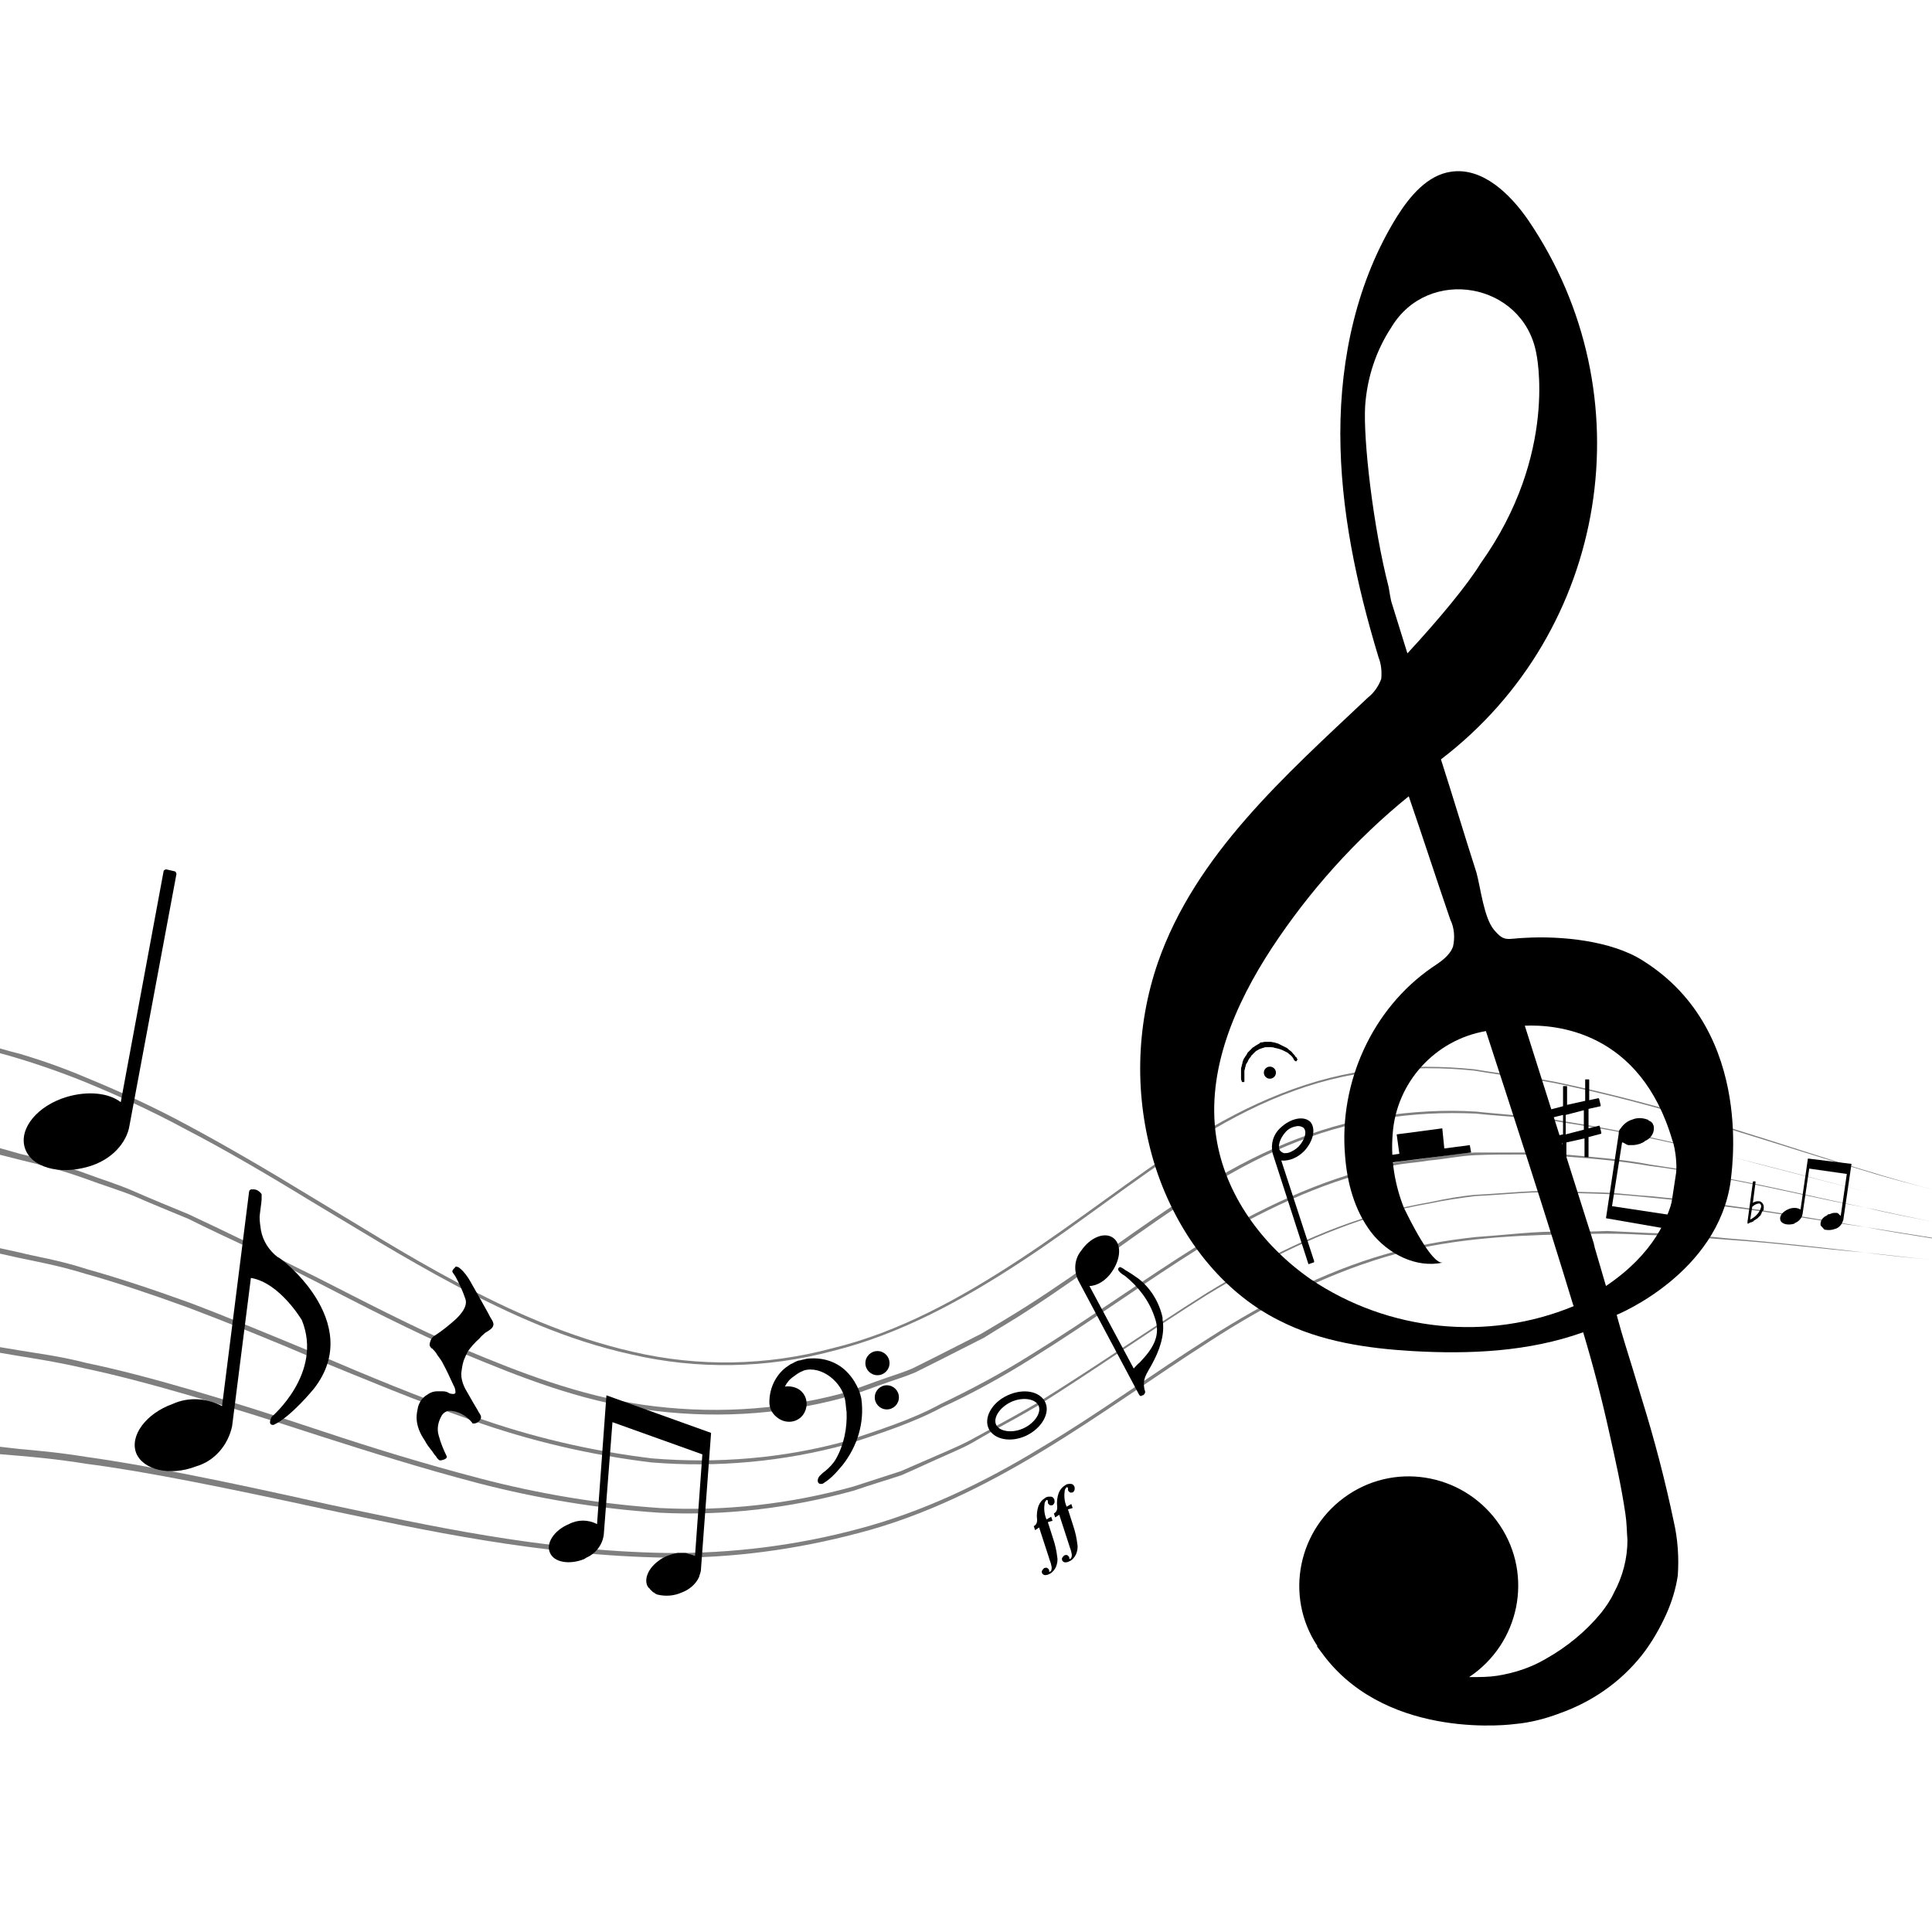<?xml version="1.0" encoding="utf-8"?>
<!-- Generator: Adobe Illustrator 25.3.1, SVG Export Plug-In . SVG Version: 6.00 Build 0)  -->
<svg version="1.1" id="Capa_1" xmlns="http://www.w3.org/2000/svg" xmlns:xlink="http://www.w3.org/1999/xlink" x="0px" y="0px"
	 viewBox="0 0 288 288" style="enable-background:new 0 0 288 288;" xml:space="preserve">
<style type="text/css">
	.st0{opacity:0.5;}
</style>
<g class="st0">
	<path d="M288,177.3L288,177.3c-3-0.8-6.3-1.6-9.8-2.7c-6.1-1.8-12.9-4-20.4-6.3s-15.6-4.6-24.4-6.5c-4.4-1-9-1.4-13.6-2.2
		c-4.8-0.5-9.6-0.5-14.3,0.1c-9.8,0.9-19.2,5.1-27.8,10.6s-16.8,12.1-25.5,17.8s-18,10.8-28.1,13.3c-9.8,2.6-20.1,2.8-30,0.5
		c-9.6-2.1-18.3-6.1-26.2-10.3s-15.1-8.7-21.8-12.7c-6.7-4.1-12.9-7.7-18.5-10.6c-4.8-2.6-9.8-4.9-14.9-7c-4.2-1.7-7.6-2.8-9.9-3.5
		s-3.6-1-3.6-1l0.2-0.7c0,0,1.2,0.4,3.6,1c2.3,0.7,5.8,1.8,10,3.6c5.1,2.1,10.1,4.4,14.9,7c5.6,3,11.8,6.6,18.5,10.7
		c6.7,4,13.9,8.6,21.8,12.8s16.5,8.1,26.1,10.3c9.8,2.3,20,2.1,29.7-0.5c10-2.4,19.2-7.5,27.9-13.2s16.9-12.2,25.5-17.8
		c8.7-5.5,18.2-9.6,28-10.6c4.8-0.5,9.6-0.5,14.4,0c4.7,0.8,9.2,1.2,13.6,2.2c8.8,1.9,16.9,4.2,24.4,6.5c7.5,2.3,14.3,4.6,20.4,6.4
		C281.7,175.6,285,176.5,288,177.3z"/>
	<path d="M257.9,172.4c7.5,1.9,14.3,3.7,20.4,5.3C272.2,176.1,265.4,174.4,257.9,172.4c-7.5-1.8-15.6-3.7-24.4-5
		c-4.3-0.8-8.9-0.9-13.5-1.4c-4.7-0.2-9.5,0-14.1,0.8c-9.6,1.4-18.8,5.6-27.3,11.1c-8.6,5.4-16.6,11.8-25.3,17.4
		c-2.1,1.4-4.4,2.7-6.6,4.1l-6.9,3.5l-3.4,1.7c-1.2,0.5-2.4,0.9-3.6,1.3c-2.4,0.8-4.8,1.8-7.2,2.5c-9.7,2.6-19.7,3.1-29.6,1.7
		c-9.6-1.3-18.4-4.8-26.6-8.2c-8.1-3.5-15.6-7.4-22.4-10.9c-3.4-1.7-6.7-3.4-9.9-5c-3.2-1.5-6.2-2.9-9-4.3c-2.9-1.2-5.6-2.3-8.1-3.4
		c-2.5-1-4.9-1.7-7-2.5c-3.3-1.2-6.6-2.1-10-2.9c-2.3-0.6-3.6-0.9-3.6-0.9v-1c0,0,1.2,0.3,3.6,1c3.4,0.8,6.7,1.8,10,3
		c2.1,0.8,4.5,1.5,7,2.6s5.2,2.2,8.1,3.4c2.8,1.3,5.9,2.8,9,4.3c3.1,1.6,6.4,3.3,9.9,5c6.9,3.5,14.3,7.4,22.4,10.9
		c8.1,3.4,16.9,6.8,26.4,8.2c9.8,1.4,19.8,0.9,29.4-1.6c2.4-0.7,4.8-1.7,7.2-2.5c1.2-0.4,2.4-0.8,3.6-1.3l3.4-1.7l6.9-3.5
		c2.2-1.3,4.4-2.6,6.6-4c8.7-5.5,16.8-11.9,25.4-17.3c8.5-5.5,17.9-9.6,27.5-11.1c4.7-0.7,9.5-1,14.2-0.7c4.6,0.5,9.2,0.7,13.5,1.5
		C242.3,168.6,250.4,170.4,257.9,172.4z"/>
	<path d="M278.3,177.7c3.5,0.9,6.7,1.7,9.7,2.4l0,0C285,179.4,281.8,178.6,278.3,177.7z"/>
	<path d="M278.1,180c3.6,0.8,6.9,1.5,9.9,2.1l0,0C285,181.5,281.6,180.9,278.1,180c-6.2-1.1-13-2.8-20.5-4.2
		c-3.7-0.8-7.7-1.5-11.7-2c-4.1-0.7-8.3-1.1-12.6-1.4c-1.1-0.1-2.2-0.2-3.3-0.3h-3.3c-2.2,0-4.5,0-6.8,0.1s-4.6,0.6-6.9,0.8
		c-2.3,0.4-4.7,0.4-7,1.2c-9.3,2.1-18.3,6.5-26.8,11.6c-8.5,5.3-16.7,11.3-25.4,16.7c-4.3,2.7-8.8,5.2-13.4,7.3
		c-4.5,2.4-9.3,3.9-14.1,5.5c-9.5,2.6-19.4,3.5-29.2,2.7c-9.1-1.1-18.1-3.2-26.8-6.3c-8.3-2.9-15.9-6.1-23-9c-7-3-13.5-5.6-19.3-7.8
		c-5.8-2.1-10.9-3.8-15.2-5c-4.2-1.3-7.7-1.9-10-2.4s-3.6-0.8-3.6-0.8l0.1-0.8c0,0,1.2,0.3,3.6,0.8c2.3,0.6,5.8,1.1,10.1,2.5
		c4.3,1.2,9.5,2.9,15.3,5c5.8,2.2,12.3,4.9,19.3,7.8c7,3,14.7,6.2,22.9,9.1c8.6,3.1,17.6,5.2,26.7,6.3c9.8,0.8,19.6,0,29-2.6
		c4.7-1.6,9.6-3.1,14-5.5c4.6-2.2,9.1-4.6,13.4-7.3c8.6-5.3,16.9-11.3,25.4-16.6c8.6-5.1,17.6-9.5,27-11.6c2.3-0.8,4.7-0.8,7-1.2
		c2.3-0.3,4.6-0.7,6.9-0.8H230c1.1,0.1,2.2,0.2,3.3,0.3c4.4,0.4,8.6,0.7,12.7,1.5c4.1,0.6,8,1.3,11.7,2.1
		C265.2,177.1,272,178.8,278.1,180z"/>
	<path d="M278,182.9c3.6,0.6,7,1.1,10,1.6v0.1C284.9,184.1,281.6,183.6,278,182.9c-6.2-0.8-13-2.1-20.5-3c-1.9-0.3-3.8-0.5-5.7-0.8
		c-2-0.2-4-0.4-6-0.6s-4.1-0.4-6.2-0.5c-2.1-0.1-4.2-0.1-6.4-0.2c-4.3-0.3-8.8,0.3-13.3,0.5c-2.3,0.3-4.5,0.6-6.8,1.1
		c-2.3,0.4-4.6,0.9-6.9,1.5c-9.1,2.6-17.9,7-26.4,12.2c-8.4,5.3-16.6,11.1-25.2,16.5c-2.2,1.3-4.4,2.5-6.6,3.7l-3.3,1.9
		c-1.1,0.6-2.3,1.1-3.4,1.6c-2.3,1-4.6,2.1-6.9,3.1c-2.4,0.8-4.8,1.5-7.1,2.3c-9.4,2.6-19.2,3.8-29,3.3c-9.1-0.6-18.1-2.1-27-4.4
		c-8.4-2.2-16.3-4.7-23.5-7c-14.4-4.7-26.5-8.3-35.1-10.1c-4.3-1-7.7-1.5-10.1-1.9c-2.3-0.4-3.6-0.6-3.6-0.6l0.3-0.8
		c0,0,1.2,0.2,3.6,0.6c2.3,0.4,5.8,0.8,10.1,1.9c8.7,1.8,20.8,5.4,35.2,10.2c7.2,2.4,15,4.8,23.4,7c8.8,2.3,17.8,3.8,26.8,4.4
		c9.7,0.5,19.4-0.6,28.8-3.2c2.4-0.8,4.7-1.5,7.1-2.3c2.3-1,4.6-2,6.9-3c1.1-0.5,2.3-1,3.4-1.6l3.3-1.8c2.2-1.2,4.4-2.4,6.6-3.7
		c8.6-5.3,16.9-11.1,25.3-16.4c8.5-5.2,17.3-9.6,26.5-12.1c2.3-0.6,4.6-1.1,6.9-1.5c2.3-0.5,4.5-0.9,6.8-1.1c4.5-0.2,9-0.8,13.3-0.5
		c2.2,0.1,4.3,0.1,6.4,0.2c2.1,0.1,4.2,0.4,6.2,0.5l6,0.6c1.9,0.3,3.9,0.5,5.7,0.8C265.1,180.7,271.9,181.9,278,182.9z"/>
	<path d="M277.9,186.7c3.7,0.4,7,0.8,10.1,1.1l0,0C284.9,187.5,281.5,187.2,277.9,186.7c-6.1-0.5-12.9-1.4-20.4-1.9
		c-3.7-0.3-7.7-0.6-11.7-0.7c-2-0.1-4.1-0.2-6.2-0.2c-2.1,0-4.2,0.1-6.4,0.1c-8.6,0.2-17.8,0.7-26.8,3.4s-17.7,7.1-26,12.5
		c-8.3,5.3-16.4,11.2-25,16.4s-17.7,9.7-27.3,12.2c-9.4,2.5-19,3.8-28.7,3.7c-18.9-0.3-36.2-4.1-50.9-7.2c-14.7-3.2-27-5.7-35.7-6.8
		c-4.3-0.7-7.8-1-10.1-1.2s-3.6-0.3-3.6-0.3l0.2-1.1c0,0,1.2,0.1,3.6,0.4c2.3,0.2,5.8,0.5,10.1,1.2c8.7,1.2,21,3.7,35.7,7
		c14.7,3.1,31.9,7,50.7,7.3c9.6,0.1,19.3-1.1,28.6-3.6c9.5-2.5,18.7-6.9,27.2-12.1c8.6-5.1,16.7-11.1,25.1-16.4
		c8.3-5.3,17.1-9.8,26.1-12.4c4.4-1.3,9-2.1,13.6-2.6c4.5-0.3,8.9-0.9,13.2-0.8c2.2,0,4.3,0,6.4-0.1c2.1,0.1,4.2,0.2,6.2,0.3
		c4.1,0.1,8,0.4,11.7,0.8C265,185.2,271.9,186,277.9,186.7z"/>
</g>
<path d="M19.3,167.8L19.3,167.8l7-37.5c0-0.2-0.1-0.3-0.2-0.4l0,0l-1.3-0.3c-0.2,0-0.3,0.1-0.4,0.2l0,0L18,164.3
	c-1.8-1.4-4.9-1.7-8-0.8c-4.4,1.3-7.2,4.7-6.3,7.6c0.9,2.9,5.1,4.1,9.5,2.8C16.7,172.9,18.9,170.3,19.3,167.8z"/>
<path d="M173.3,196.4c0,0.1,0,0.2,0,0.3c0.4,2.3-0.5,4.7-1.6,6.7c-0.9,1.6-1.4,2.2-1.1,3.7c0,0.1,0.1,0.2,0.1,0.3c0,0,0,0,0,0.1
	c0,0,0,0,0,0.1l0,0c-0.1,0.2-0.2,0.4-0.4,0.4c-0.1,0-0.1,0.1-0.2,0.1c-0.2,0-0.2-0.1-0.3-0.2l-9.1-17.1c-0.7-1.5-0.5-3.2,0.5-4.4
	c1.3-1.9,3.4-2.8,4.7-1.9c1.3,0.9,1.2,3.1-0.1,5c-0.9,1.4-2.3,2.2-3.4,2.2L169,204c0.3-0.3,0.5-0.6,0.9-0.9c2.1-2.2,3.2-4.1,2.2-6.8
	c-0.8-2.4-2.4-4.5-4.4-6.1c0,0-1.6-0.9-0.8-1.3c0.1-0.1,0.7,0.3,0.8,0.4c0.7,0.4,1.3,0.8,2,1.3C171.5,192,172.8,194.1,173.3,196.4z"
	/>
<path d="M276,173.5l-1.2,8.2l0,0c0,0,0,0,0,0.1c-0.1,0.2-0.1,0.3-0.2,0.5c-0.2,0.4-0.6,0.8-1.1,0.9c-0.5,0.2-1,0.2-1.5,0.1
	c0,0-0.1,0-0.1-0.1c-0.1,0-0.1-0.1-0.1-0.1s-0.1-0.1-0.1-0.1c-0.1-0.1-0.1-0.1-0.1-0.1c0,0-0.1-0.1-0.1-0.1c0-0.1-0.1-0.1-0.1-0.1
	c-0.1-0.6,0.2-1.1,0.7-1.4c0.1,0,0.1-0.1,0.2-0.1s0.1-0.1,0.1-0.1c0.1-0.1,0.2-0.1,0.3-0.1c0.3-0.1,0.5-0.2,0.7-0.2
	c0.1,0,0.1,0,0.2,0l0.1,0c0.1,0,0.1,0,0.1,0s0.1,0,0.2,0.1l0,0c0.1,0,0.1,0.1,0.1,0.1c0.1,0,0.1,0.1,0.1,0.1l0,0
	c0.1,0,0.1,0.1,0.1,0.1l0,0c0,0,0,0,0.1,0l0.9-6.2l-5.6-0.8l-1,6.8c-0.1,0.6-0.6,1.1-1.1,1.3c-0.1,0-0.1,0.1-0.1,0.1
	c-0.9,0.3-1.9,0.1-2.1-0.5c-0.2-0.6,0.3-1.3,1.3-1.7c0.6-0.2,1.2-0.2,1.7,0.1l1.1-7.6L276,173.5z"/>
<path d="M68.6,189.1c0.6,0.5,1.1,1.2,1.5,1.9c0,0,2.9,5.1,2.9,5.2c0.3,0.6,0.9,1.1,0.3,1.8c-0.3,0.3-0.7,0.5-1,0.7
	c-0.3,0.3-0.6,0.5-0.8,0.8c-0.7,0.6-1.3,1.3-1.8,2c-0.1,0.3-0.3,0.6-0.4,0.9c-0.3,0.6-0.4,1.3-0.5,2c-0.1,0.6,0,1.2,0.2,1.8
	s0.5,1.1,0.8,1.6s0.5,0.9,0.8,1.4c0.2,0.3,0.4,0.7,0.6,1c0.1,0.3,0.5,0.7,0.5,1c0,0.1,0,0.1,0,0.2c-0.2,0.5-0.6,0.8-1.1,0.8h-0.1
	c0,0-0.1,0-0.1-0.1c-0.9-1.1-2.1-1.8-3.5-1.8c-0.5,0.1-0.9,0.4-1.1,0.8c-0.5,0.9-0.7,1.9-0.4,2.9c0.3,1.1,0.7,2.1,1.2,3.1v0.1
	c0,0.3-0.7,0.5-1,0.5c-0.2,0-0.5-0.4-0.6-0.6c-0.2-0.2-0.4-0.5-0.6-0.8c-0.4-0.5-0.8-1-1.1-1.6c-0.7-1-1.2-2.2-1.2-3.4
	c0-0.5,0.1-1,0.2-1.5c0.2-0.8,0.7-1.5,1.4-1.9c0.4-0.3,0.9-0.5,1.5-0.5c0.3,0,0.5,0,0.8,0c0.4,0,0.7,0.1,1,0.3
	c0.3,0.1,0.8,0.2,0.9-0.1c0-0.4-0.1-0.8-0.3-1.1c-0.5-1.1-1-2.2-1.6-3.3c-0.2-0.4-0.5-0.8-0.8-1.2c-0.2-0.4-0.5-0.7-0.8-1
	c-0.1,0-0.2-0.1-0.2-0.2c-0.3-0.2-0.1-0.7,0-1s0.4-0.6,0.6-0.7c1.1-0.7,2.2-1.6,3.2-2.5c0.7-0.7,1.7-1.8,1.4-2.9
	c-0.4-1.2-0.9-2.3-1.5-3.4c-0.1-0.2-0.3-0.4-0.4-0.6c-0.2-0.2,0.1-0.6,0.3-0.7C67.8,188.7,68.3,188.8,68.6,189.1L68.6,189.1z"/>
<ellipse cx="130.8" cy="203.2" rx="1.8" ry="1.8"/>
<circle cx="132.2" cy="208.3" r="1.8"/>
<path d="M125.3,203.7c-1.3-0.9-2.9-1.3-4.5-1.2c-0.4,0-0.8,0.1-1.2,0.2l0,0l0,0c-0.1,0-0.3,0.1-0.4,0.1l0,0l0,0h-0.1
	c-0.4,0.1-0.7,0.3-1.1,0.5c-0.1,0-0.2,0.1-0.2,0.1c-0.2,0.1-0.4,0.3-0.6,0.4c-1.7,1.3-2.6,3.4-2.5,5.5c0.1,1,0.7,1.8,1.6,2.3
	c1.3,0.7,2.9,0.3,3.6-1s0.3-2.9-1-3.6c-0.6-0.3-1.3-0.4-1.9-0.3c0.3-0.6,0.7-1.1,1.3-1.5c0.4-0.3,0.8-0.6,1.3-0.8c0,0,0.1,0,0.2-0.1
	c2.7-0.8,5.8,1.8,6.2,4.5c0.1,0.6,0.1,1.1,0.2,1.7c0.1,2.4-0.4,4.9-1.6,7c-0.4,0.7-1,1.3-1.6,1.8c-0.3,0.2-0.6,0.5-0.8,0.7
	c-0.4,0.4-0.5,1.3,0.3,1.2c0.1,0,0.3-0.1,0.4-0.2c0.8-0.5,1.5-1.2,2.1-1.9c0.2-0.2,0.4-0.5,0.6-0.7c2.2-2.8,3.3-6.3,2.8-9.9
	C128.1,206.9,127,204.9,125.3,203.7z"/>
<polygon points="215.3,171.2 215,168.2 208.2,169.1 208.6,172 204.8,172.5 204.9,173.6 219.3,171.8 219.1,170.7 "/>
<path d="M153,214c-2.3,1.1-4.8,0.6-5.6-1s0.4-3.9,2.8-5s4.8-0.6,5.6,1S155.3,212.9,153,214z M150.7,209c-1.7,0.8-2.7,2.4-2.2,3.4
	s2.4,1.3,4.1,0.5s2.7-2.4,2.2-3.4S152.4,208.2,150.7,209L150.7,209z"/>
<path d="M238.7,168.8l-0.2-0.8c0-0.1-0.1-0.2-0.1-0.2l-1.6,0.4v-2.9l1.8-0.4c0,0,0-0.1,0-0.2l-0.2-0.8c0-0.1-0.1-0.2-0.1-0.2
	l-1.4,0.3v-3c0-0.1,0-0.1-0.1-0.1l0,0h-0.4c-0.1,0-0.1,0-0.1,0.1l0,0v3.1l-2.7,0.6V162c0-0.1,0-0.1-0.1-0.1l0,0h-0.4
	c-0.1,0-0.1,0-0.1,0.1l0,0v2.9l-1.9,0.5c0,0,0,0.1,0,0.2l0.2,0.8c0,0.1,0.1,0.2,0.1,0.2l1.6-0.4v2.9l-1.8,0.4c0,0,0,0.1,0,0.2
	l0.2,0.8c0,0.1,0.1,0.2,0.1,0.2l1.4-0.3v3c0,0.1,0,0.1,0.1,0.1l0,0h0.4c0.1,0,0.1,0,0.1-0.1l0,0v-3.1l2.7-0.6v2.7
	c0,0.1,0,0.1,0.1,0.1l0,0h0.4c0.1,0,0.1,0,0.1-0.1l0,0v-2.9l1.9-0.5C238.7,169,238.7,168.9,238.7,168.8z M236.1,168.4l-2.7,0.7v-2.9
	l2.7-0.7V168.4z"/>
<path d="M46.8,207c0,0-3.4,4.2-6,5.4c0,0-1,0.2-0.3-1.2c0,0,7.7-6.5,4.5-14.4c0,0-3.3-5.6-7.6-6.3l-2.8,22.1c-0.6,2.8-2.6,5.2-5.4,6
	c-3.9,1.5-7.9,0.5-8.9-2c-1-2.6,1.5-5.9,5.4-7.3c2.4-1.1,5.1-0.9,7.4,0.3l4-31.7c0-0.3,0.1-0.6,0.4-0.6c0.1,0,0.2,0,0.3,0
	c0.5,0,0.9,0.3,1.2,0.7l0,0c0,0.3,0,0.5,0,0.8s-0.3,2.3-0.3,2.6c0,0.7,0.1,1.3,0.2,2c0.3,1.6,1.2,3,2.5,4
	C41.4,187.1,54.6,197,46.8,207z"/>
<path d="M195.2,188.4l0.6-0.2c0.1,0,0.1-0.1,0.1-0.2l-4.9-15c1.3,0.1,2.5-0.5,3.4-1.4c1.4-1.5,1.8-3.4,0.9-4.4
	c-1-0.9-2.9-0.5-4.4,0.9c-1.1,1-1.5,2.4-1.2,3.8l5.3,16.4C195,188.4,195.1,188.5,195.2,188.4z M191.6,168.8c0.4-0.5,1-0.8,1.6-0.9
	c0.4-0.1,0.8,0,1.1,0.2c0.6,0.6,0.2,1.8-0.7,2.8c-0.4,0.4-0.9,0.7-1.4,0.9c-0.3,0.1-0.5,0.1-0.8,0.1l0,0c-0.3-0.1-0.6-0.3-0.7-0.6
	C190.5,170.6,190.9,169.6,191.6,168.8L191.6,168.8z"/>
<path d="M262.4,179.1c-0.4-0.1-0.8,0-1.1,0.2l0.4-3.1c0,0,0-0.1-0.1-0.1h-0.2c0,0-0.1,0-0.1,0.1l-0.8,5.9c0,0,0,0,0,0.1v0.1v0.1l0,0
	l0,0h0.1c0.1,0,0.1-0.1,0.2-0.1c0.1-0.1,0.3-0.1,0.3-0.1s0.1-0.1,0.2-0.1c0.1,0,0.1-0.1,0.1-0.1c0.1-0.1,0.2-0.1,0.3-0.2
	c0.1-0.1,0.2-0.1,0.3-0.2s0.1-0.1,0.2-0.2c0.1-0.1,0.1-0.1,0.2-0.2s0.1-0.1,0.1-0.2c0.1-0.1,0.1-0.1,0.1-0.2c0-0.1,0.1-0.1,0.1-0.2
	s0.1-0.1,0.1-0.1s0-0.1,0.1-0.1v-0.1v-0.1l0,0C263,179.7,262.8,179.3,262.4,179.1z M262.5,180c0,0-0.2,1.1-1.6,1.8l0.3-1.9
	c0.3-0.3,0.7-0.5,1.1-0.5C262.5,179.5,262.6,179.8,262.5,180z"/>
<path d="M156.2,226.9l0.8,2.5c0.3,0.9,0.5,1.8,0.6,2.7c0.1,0.5,0,1-0.2,1.5c-0.2,0.4-0.5,0.8-0.9,1c-0.2,0.1-0.4,0.2-0.7,0.2
	c-0.2,0-0.3-0.1-0.4-0.2c-0.1-0.1-0.1-0.3-0.1-0.4c0.1-0.2,0.2-0.3,0.3-0.4c0.1-0.1,0.3-0.1,0.4-0.1c0.1,0,0.2,0.1,0.3,0.2
	c0.1,0.1,0.1,0.2,0.1,0.3v0.1l0,0h0.1c0.1-0.1,0.2-0.1,0.2-0.2c0.1-0.2,0.1-0.5,0-0.8c0-0.2-0.2-0.6-0.4-1.3l-1.4-4.3l-0.6,0.4
	l-0.2-0.6c0.2-0.1,0.3-0.2,0.4-0.4c0.1-0.2,0.1-0.4,0.1-0.6c-0.1-0.7,0-1.4,0.2-2c0.2-0.5,0.5-0.9,1-1.2c0.2-0.2,0.5-0.2,0.8-0.2
	c0.2,0,0.4,0.1,0.5,0.3c0.1,0.1,0.1,0.3,0.1,0.5c0,0.1-0.1,0.3-0.2,0.4c-0.1,0.1-0.2,0.1-0.4,0.1c-0.1,0-0.2-0.1-0.3-0.2
	c-0.1-0.1-0.1-0.2-0.1-0.3s0-0.2,0-0.2l-0.1-0.1H156c-0.2,0.2-0.3,0.4-0.3,0.7c-0.1,0.7,0,1.5,0.3,2.2l0.7-0.4l0.2,0.6L156.2,226.9z
	"/>
<path d="M159.2,225l0.8,2.5c0.3,0.9,0.5,1.8,0.6,2.7c0.1,0.5,0,1-0.2,1.5c-0.2,0.4-0.5,0.8-0.9,1c-0.2,0.1-0.4,0.2-0.7,0.2
	c-0.2,0-0.3-0.1-0.4-0.2c-0.1-0.1-0.1-0.3-0.1-0.4c0.1-0.2,0.2-0.3,0.3-0.4c0.1-0.1,0.3-0.1,0.4-0.1c0.1,0,0.2,0.1,0.3,0.2
	c0.1,0.1,0.1,0.2,0.1,0.3v0.1l0,0h0.1c0.1-0.1,0.2-0.1,0.2-0.2c0.1-0.2,0.1-0.5,0-0.8c0-0.2-0.2-0.6-0.4-1.3l-1.4-4.3l-0.6,0.4
	l-0.2-0.6c0.2-0.1,0.3-0.2,0.4-0.4c0.1-0.2,0.1-0.4,0.1-0.6c-0.1-0.7,0-1.4,0.2-2c0.2-0.5,0.5-0.9,1-1.2c0.2-0.2,0.5-0.2,0.8-0.2
	c0.2,0,0.4,0.1,0.5,0.3c0.1,0.1,0.1,0.3,0.1,0.5c0,0.1-0.1,0.3-0.2,0.4c-0.1,0.1-0.2,0.1-0.4,0.1c-0.1,0-0.2-0.1-0.3-0.2
	c-0.1-0.1-0.1-0.2-0.1-0.3s0-0.2,0-0.2l-0.1-0.1H159c-0.2,0.2-0.3,0.4-0.3,0.7c-0.1,0.7,0,1.5,0.3,2.2l0.7-0.4l0.2,0.6L159.2,225z"
	/>
<path d="M84.8,227.2c1.3-0.7,2.9-0.7,4.2,0l1.4-19.2l15.6,5.6l-1.5,20.2l0,0v0.1c0,0.4-0.2,0.8-0.3,1.2c-0.5,1.1-1.5,1.9-2.6,2.3
	c-1.1,0.5-2.4,0.6-3.6,0.3c-0.1,0-0.2-0.1-0.2-0.1c-0.1,0-0.2-0.1-0.3-0.2c-0.1,0-0.2-0.1-0.3-0.2c-0.1-0.1-0.2-0.2-0.3-0.3
	c-0.1-0.1-0.1-0.2-0.2-0.2c-0.1-0.1-0.1-0.2-0.2-0.3c-0.5-1.1,0.2-2.6,1.5-3.6c0.1-0.1,0.3-0.2,0.4-0.3s0.2-0.1,0.3-0.2
	c0.2-0.1,0.4-0.2,0.6-0.3c0.5-0.2,1.1-0.4,1.7-0.5c0.2,0,0.3,0,0.5,0h0.1c0.1,0,0.2,0,0.4,0c0.2,0,0.3,0,0.5,0.1l0,0
	c0.1,0,0.2,0.1,0.4,0.1c0.1,0,0.2,0.1,0.3,0.1l0,0c0.1,0,0.2,0.1,0.3,0.1l0,0c0,0,0.1,0,0.1,0.1l1.1-15.2L91.3,212L90,228.8
	c-0.2,1.5-1.2,2.8-2.6,3.4c-0.1,0.1-0.2,0.1-0.3,0.2c-2.2,0.9-4.5,0.5-5.1-0.9C81.3,230.1,82.6,228.1,84.8,227.2z"/>
<circle cx="189.3" cy="159.9" r="0.9"/>
<path d="M187.7,155.6c-0.1,0-0.2,0.1-0.4,0.2c-0.1,0.1-0.2,0.1-0.3,0.2c-0.1,0.1-0.2,0.1-0.3,0.2c-0.1,0.1-0.2,0.2-0.3,0.3
	s-0.2,0.2-0.3,0.3s-0.2,0.2-0.2,0.3c-0.1,0.1-0.1,0.2-0.2,0.3c-0.1,0.1-0.1,0.2-0.2,0.3c-0.1,0.1-0.1,0.2-0.2,0.4
	c0,0.1-0.1,0.2-0.1,0.4c0,0.1-0.1,0.2-0.1,0.4c0,0.1-0.1,0.2-0.1,0.4c0,0.1,0,0.2,0,0.4c0,0.1,0,0.2,0,0.4c0,0.1,0,0.2,0,0.4
	c0,0.1,0,0.2,0,0.3s0,0.2,0.1,0.3v0.1c0,0,0,0.1,0.1,0.1c0,0,0,0,0.1,0h0.1c0,0,0.1,0,0.1-0.1c0,0,0,0,0-0.1l0,0c0-0.1,0-0.1,0-0.2
	c0-0.1,0-0.1,0-0.2c0-0.1,0-0.2,0-0.3s0-0.2,0-0.4c0-0.1,0-0.2,0-0.4c0-0.1,0.1-0.2,0.1-0.4c0-0.1,0.1-0.2,0.1-0.4
	c0-0.1,0.1-0.2,0.2-0.4c0.1-0.1,0.1-0.2,0.2-0.4c0.1-0.1,0.1-0.2,0.2-0.3c0.1-0.1,0.2-0.2,0.2-0.3c0.1-0.1,0.2-0.2,0.3-0.3
	s0.2-0.2,0.3-0.3s0.2-0.2,0.3-0.2c0.1-0.1,0.2-0.1,0.3-0.2c0.1,0,0.2-0.1,0.3-0.1c0.2-0.1,0.4-0.1,0.6-0.2c0.2,0,0.4,0,0.7,0
	c0.2,0,0.5,0,0.7,0.1c0.5,0.1,0.9,0.2,1.3,0.4c0.2,0.1,0.4,0.2,0.6,0.3c0.2,0.1,0.3,0.3,0.5,0.4c0.1,0.1,0.3,0.3,0.4,0.5
	c0,0.1,0.1,0.1,0.1,0.2c0,0,0,0.1,0.1,0.1l0.1,0.1h0.1c0,0,0.1,0,0.1-0.1c0,0,0,0,0.1-0.1v-0.1c0-0.1-0.1-0.1-0.1-0.2
	c0,0,0-0.1-0.1-0.1l-0.1-0.1c-0.1-0.2-0.2-0.3-0.4-0.5c-0.1-0.2-0.3-0.3-0.4-0.4c-0.2-0.1-0.3-0.3-0.5-0.4c-0.4-0.2-0.8-0.4-1.2-0.6
	c-0.2-0.1-0.4-0.1-0.6-0.2c-0.2,0-0.4-0.1-0.7-0.1c-0.2,0-0.4,0-0.7,0c-0.2,0-0.4,0.1-0.7,0.1C187.8,155.5,187.7,155.5,187.7,155.6z
	"/>
<path d="M244.9,143.2c-4.7-3-12.2-3.7-17.5-3.4c-2.8,0.1-3.1,0.7-4.7-1.2c-1.5-1.8-2-6.3-2.6-8.5c-1.8-5.6-3.5-11.3-5.3-16.9
	c25-19.1,30.7-54.4,13-80.4c-2.7-3.9-6.8-7.9-11.5-7.2c-3.5,0.5-6.1,3.6-8,6.6c-6,9.6-8.5,21.1-8.5,32.4s2.4,22.5,5.7,33.4
	c0.4,1,0.5,2.1,0.4,3.2c-0.4,1.1-1.1,2.1-2,2.8c-12.3,11.6-25.7,23.4-31.3,39.5c-3.3,9.6-3.5,20-0.6,29.7c3,9.9,9.5,19.1,18.8,23.7
	c6.1,3.1,13,4.1,19.7,4.5c8.6,0.5,17.4,0.1,25.5-2.8c1.5,5,2.8,10,3.9,15c0.9,4,1.8,8,2.4,12.1c0.2,1.3,0.2,2.6,0.3,3.9
	c0,2.7-0.7,5.4-2,7.8c-0.5,1.1-1.2,2.1-1.9,3c-2.3,2.8-5.1,5.1-8.3,6.9c-2.2,1.3-4.7,2.1-7.2,2.5c-1.3,0.2-2.6,0.2-3.9,0.2
	c-0.1,0-0.2,0-0.3,0c7.5-5,9.6-15.1,4.6-22.6s-15.1-9.6-22.6-4.6s-9.6,15.1-4.6,22.6l0,0h-0.1c0.3,0.4,0.6,0.8,0.9,1.2
	c0.1,0.1,0.2,0.3,0.3,0.4c9.8,12.6,28.3,10,28.3,10c2.3-0.2,4.6-0.8,6.7-1.6c4.8-1.7,9-4.6,12.2-8.6c1.5-1.9,2.7-4,3.7-6.2
	c0.8-1.8,1.4-3.7,1.7-5.7c0.2-2.7,0-5.5-0.6-8.1c-1.3-6.2-2.9-12.3-4.8-18.4c-0.4-1.4-0.9-2.9-1.3-4.3c-0.8-2.6-1.6-5.1-2.3-7.7
	L241,196c0,0,15.1-6.1,17-20C257.9,175.9,262,153.9,244.9,143.2z M207.4,48.8c5.5-9.2,19.6-6.7,21.6,3.8c0,0,3.4,15-8.3,31.4
	c-1.9,3.1-6,8.1-10.9,13.4l-2.3-7.4c-0.2-0.5-0.4-2-0.5-2.5c-2.3-8.9-3.8-21.9-3.5-27C203.8,56.3,205.1,52.3,207.4,48.8z
	 M195.4,190.7c-7.2-5-12.8-12.6-14.1-21.2c-1.5-9.9,2.8-19.8,8.3-28.2c5.6-8.5,12.5-16.2,20.4-22.6c2.1,6.1,4.1,12.3,6.2,18.4
	c0.6,1.2,0.7,2.7,0.4,4c-0.5,1.4-1.9,2.3-3.1,3.1c-9,6.2-13.9,17.2-13,28c0.3,4.1,1.4,8.2,3.9,11.5c2.5,3.2,6.7,5.4,10.7,4.5
	c-1.7,0.4-5.2-6.9-5.8-8.1c-1.4-3.5-2-7.3-1.7-11c0.5-7.7,6.3-14.1,13.9-15.4c4.1,12.6,9,27.6,13,40.8l0.1,0.2
	C221.8,200,207,198.5,195.4,190.7z M239.4,191.7l-1.7-5.8c0-0.2-0.1-0.3-0.1-0.5l-10.3-32.5c4.5-0.2,17.2,0.7,22,17.1
	C249.4,170,253.4,182.3,239.4,191.7z"/>
<path d="M239.4,181.6l1.9-12.6l0,0c0,0,0,0,0-0.1c0-0.3,0.1-0.5,0.3-0.7c0.4-0.6,1-1.1,1.7-1.3c0.7-0.3,1.5-0.3,2.3,0
	c0.1,0,0.1,0,0.1,0.1c0.1,0,0.1,0.1,0.2,0.1c0.1,0,0.1,0.1,0.2,0.1c0.1,0.1,0.1,0.1,0.2,0.2c0,0,0.1,0.1,0.1,0.2
	c0,0.1,0.1,0.1,0.1,0.2c0.2,0.9-0.3,1.8-1.1,2.2c-0.1,0-0.2,0.1-0.3,0.2c-0.1,0-0.1,0.1-0.2,0.1c-0.1,0.1-0.3,0.1-0.4,0.2
	c-0.4,0.1-0.7,0.2-1.1,0.2c-0.1,0-0.2,0-0.3,0H243c-0.1,0-0.2,0-0.2,0c-0.1,0-0.2,0-0.3-0.1l0,0c-0.1,0-0.1,0-0.2-0.1
	c-0.1,0-0.1-0.1-0.2-0.1l0,0c-0.1,0-0.1-0.1-0.2-0.1l0,0c0,0,0,0-0.1,0l-1.5,9.5l8.6,1.3l1.6-10.5c0.2-0.9,0.9-1.7,1.8-2
	c0.1,0,0.1-0.1,0.2-0.1c1.4-0.5,2.8-0.1,3.2,0.8c0.3,0.9-0.6,2.1-2,2.6c-0.9,0.3-1.8,0.3-2.7-0.2l-1.8,11.6L239.4,181.6z"/>
</svg>
